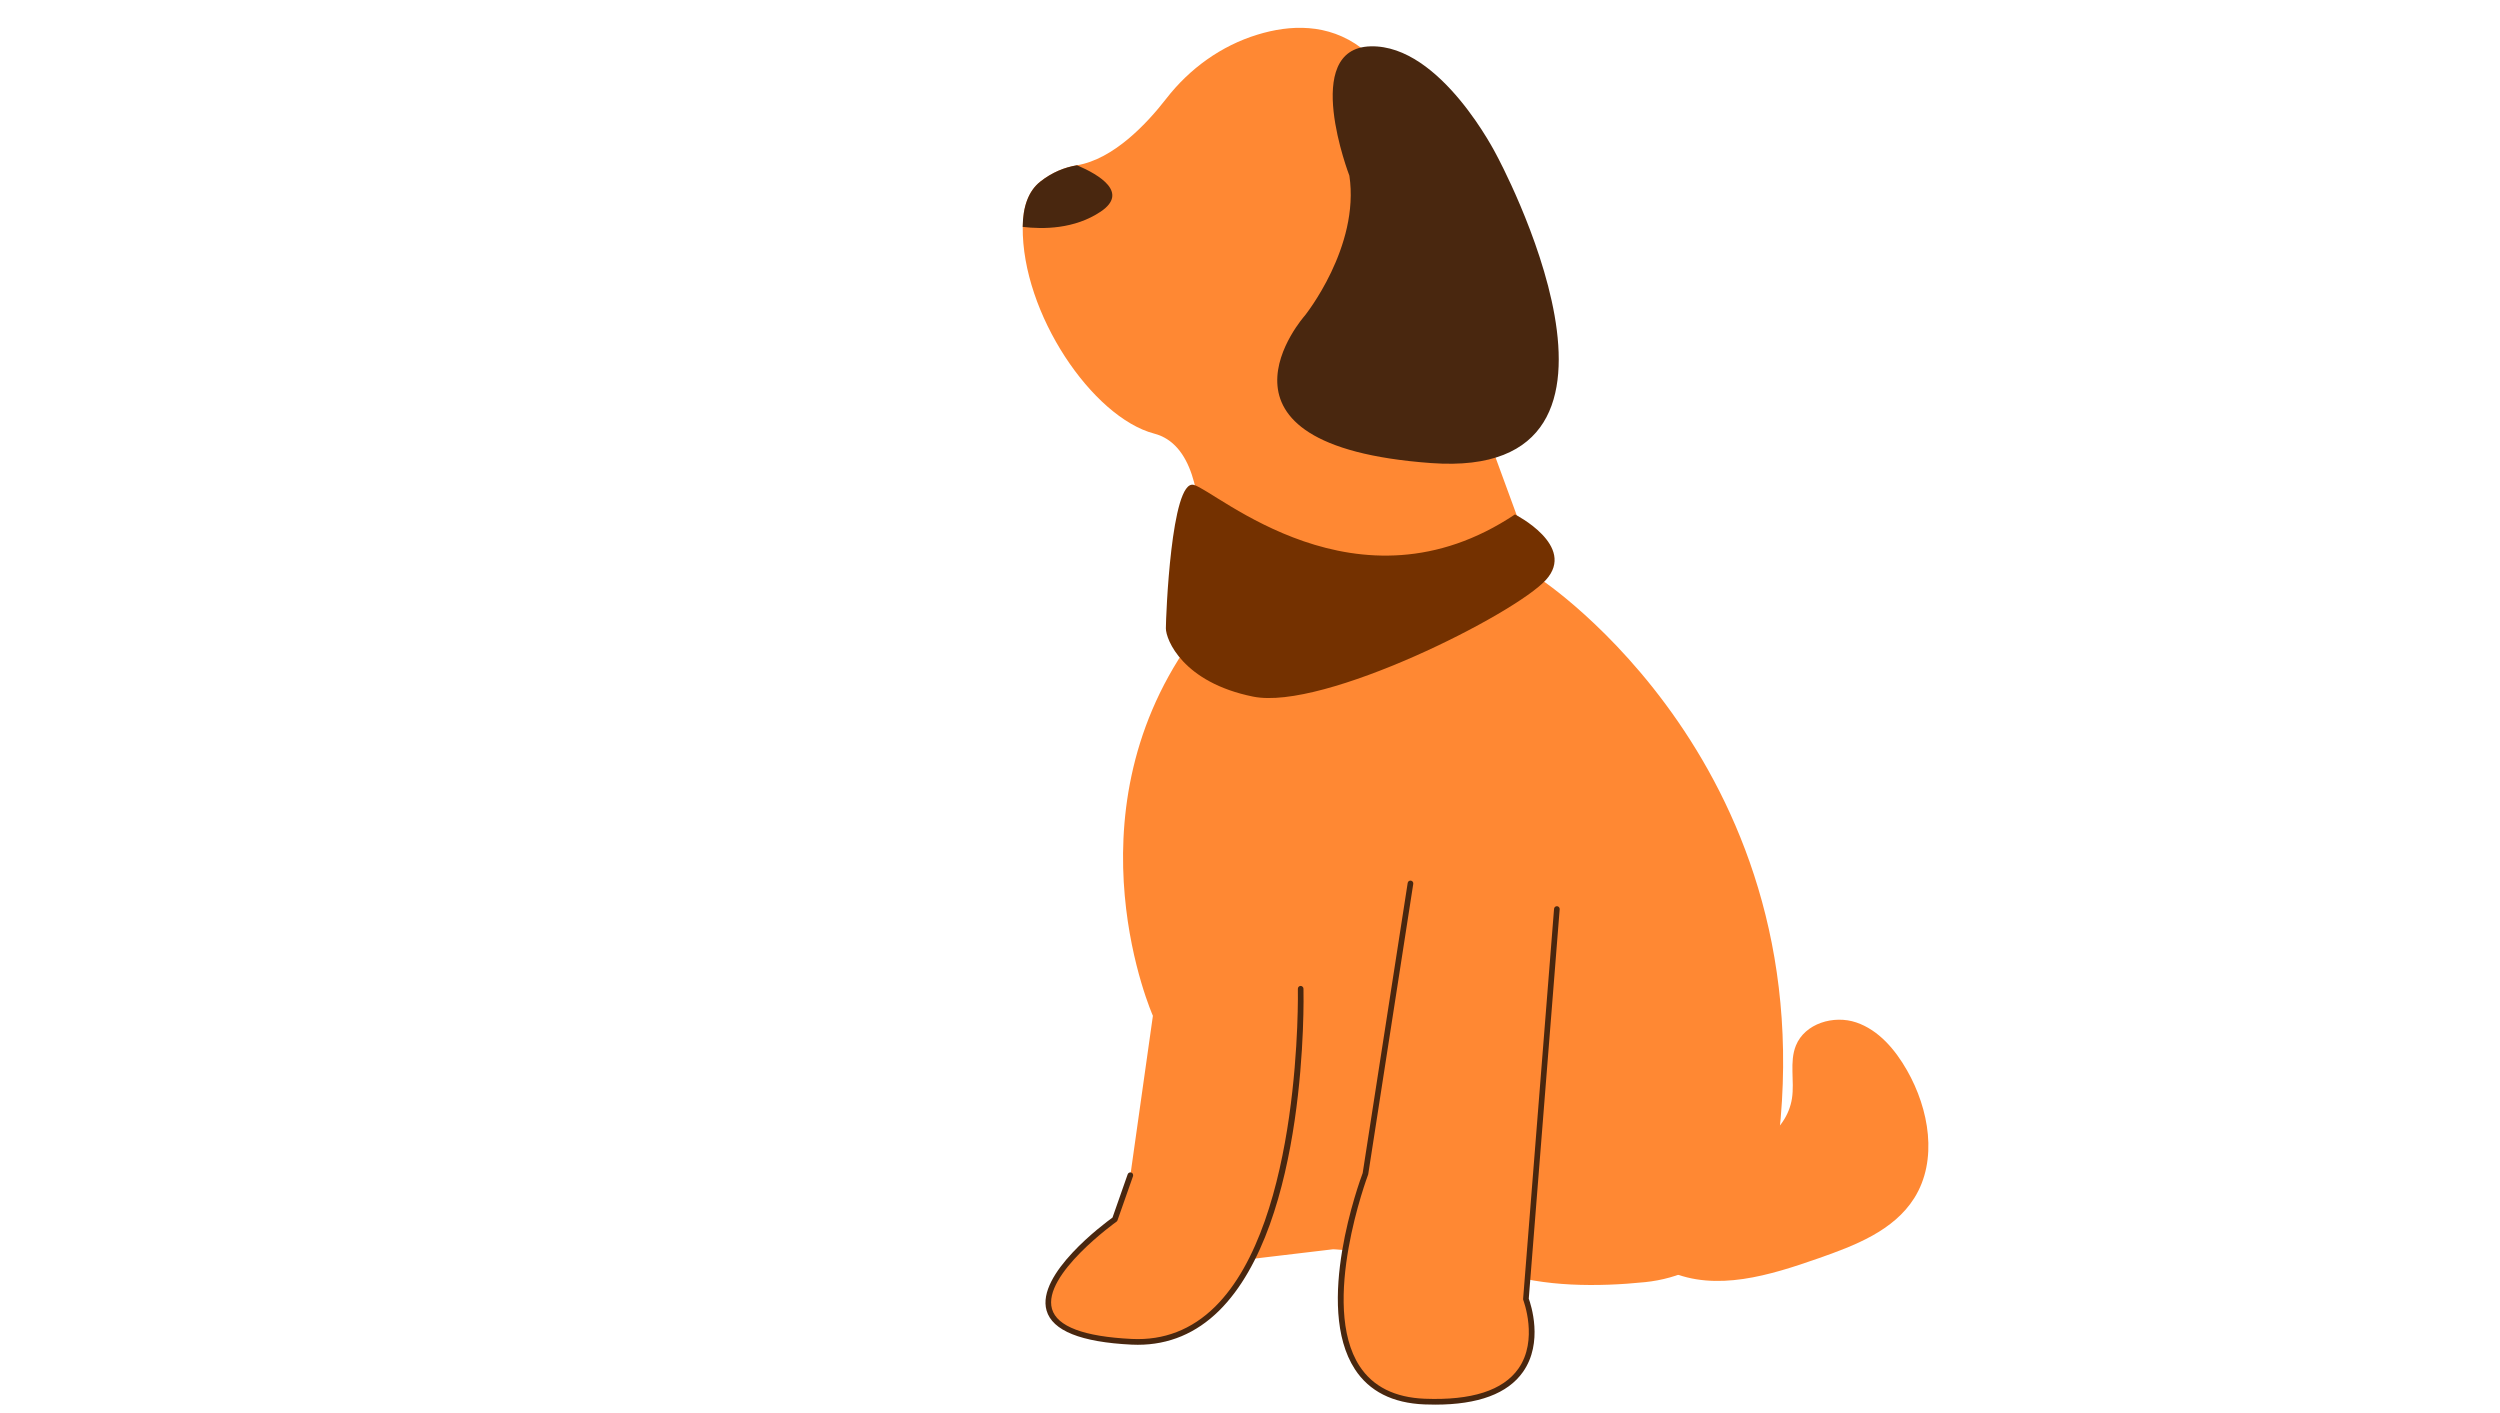 <svg width="69" height="39" viewBox="0 0 69 39" fill="none" xmlns="http://www.w3.org/2000/svg">
<g clip-path="url(#clip0_79_33)">
<path d="M31.547 35.226C31.936 37.112 34.151 34.794 34.151 34.794L36.792 34.48C36.792 34.48 38.463 34.519 39.551 35.383C40.639 36.247 41.377 35.108 41.377 35.108C42.602 35.521 44.104 35.52 45.404 35.387C47.278 35.197 48.78 33.734 49.038 31.847C50.491 21.205 42.504 15.975 42.504 15.975L40.172 9.61C40.172 9.61 40.911 7.764 41.144 6.114C41.377 4.464 39.667 2.892 37.569 1.321C36.652 0.633 35.6 0.682 34.707 0.956C33.706 1.262 32.832 1.892 32.187 2.725C31.652 3.415 30.734 4.392 29.726 4.561C29.377 4.619 29.033 4.759 28.711 5.014C28.379 5.277 28.232 5.716 28.227 6.262C28.202 8.648 30.15 11.52 31.858 11.968C33.956 12.518 32.83 17.743 32.83 17.743C29.411 22.615 31.82 28.036 31.82 28.036L31.198 32.437C31.198 32.437 31.159 33.34 31.547 35.226Z" fill="#FF8833"/>
<path d="M42.97 25.09L42.115 35.855C42.115 35.855 43.281 38.84 39.318 38.683C35.355 38.526 37.686 32.397 37.686 32.397L38.929 24.383" fill="#FF8833"/>
<path d="M39.612 38.768C39.516 38.768 39.416 38.766 39.315 38.762C38.437 38.727 37.791 38.4 37.395 37.791C36.26 36.048 37.522 32.612 37.61 32.377L38.852 24.37C38.859 24.327 38.898 24.299 38.941 24.305C38.983 24.312 39.013 24.352 39.006 24.395L37.763 32.409C37.762 32.415 37.76 32.42 37.758 32.425C37.745 32.461 36.418 36.005 37.524 37.704C37.892 38.269 38.496 38.572 39.321 38.605C40.615 38.656 41.485 38.377 41.908 37.774C42.462 36.986 42.047 35.894 42.043 35.883C42.038 35.872 42.037 35.86 42.038 35.848L42.892 25.083C42.896 25.04 42.932 25.009 42.976 25.011C43.019 25.015 43.051 25.053 43.047 25.096L42.194 35.843C42.25 35.997 42.604 37.054 42.035 37.864C41.614 38.464 40.8 38.768 39.612 38.768Z" fill="#49270F"/>
<path d="M35.899 27.29C35.899 27.29 36.132 37.269 31.237 37.033C26.341 36.797 30.77 33.654 30.77 33.654L31.198 32.437" fill="#FF8833"/>
<path d="M31.404 37.116C31.348 37.116 31.29 37.114 31.233 37.112C29.835 37.044 29.045 36.728 28.885 36.17C28.598 35.166 30.474 33.772 30.705 33.605L31.124 32.41C31.139 32.369 31.183 32.348 31.224 32.362C31.264 32.377 31.285 32.422 31.271 32.463L30.843 33.681C30.838 33.696 30.828 33.709 30.815 33.719C30.794 33.733 28.765 35.187 29.035 36.127C29.174 36.612 29.916 36.891 31.24 36.955C32.122 36.998 32.895 36.698 33.536 36.065C35.941 33.69 35.822 27.355 35.821 27.292C35.82 27.248 35.854 27.212 35.897 27.211C35.937 27.211 35.975 27.245 35.976 27.288C35.982 27.551 36.098 33.755 33.645 36.177C33.013 36.8 32.26 37.116 31.404 37.116Z" fill="#49270F"/>
<path d="M28.227 6.262C28.785 6.33 29.658 6.327 30.382 5.839C31.156 5.316 30.352 4.829 29.726 4.561C29.377 4.619 29.033 4.759 28.711 5.014C28.379 5.277 28.232 5.716 28.227 6.262Z" fill="#49270F"/>
<path d="M37.243 4.849C37.243 4.849 35.887 1.328 37.829 1.279C39.771 1.229 41.305 4.281 41.305 4.281C41.305 4.281 46.179 13.265 39.501 12.781C32.823 12.296 36.014 8.71 36.014 8.71C36.014 8.71 37.537 6.816 37.243 4.849Z" fill="#49270F"/>
<path d="M44.682 31.165C45.542 31.552 46.441 31.947 47.381 31.909C48.322 31.871 49.311 31.259 49.458 30.318C49.533 29.833 49.383 29.312 49.567 28.857C49.815 28.245 50.612 28.009 51.232 28.219C51.852 28.429 52.308 28.97 52.634 29.542C53.245 30.614 53.49 32.02 52.835 33.065C52.267 33.97 51.19 34.379 50.188 34.73C48.853 35.198 47.363 35.662 46.07 35.087C44.77 34.51 44.061 32.841 44.543 31.49" fill="#FF8833"/>
<path d="M41.813 14.198C41.813 14.198 43.522 15.062 42.668 16.005C41.813 16.948 36.529 19.62 34.587 19.227C32.644 18.834 32.178 17.655 32.178 17.341C32.178 17.027 32.324 13.225 32.946 13.382C33.568 13.539 37.462 17.105 41.813 14.198Z" fill="#743100"/>
</g>
<defs>
<clipPath id="clip0_79_33">
<rect width="69" height="38" fill="white" transform="translate(0 0.768)"/>
</clipPath>
</defs>
</svg>
